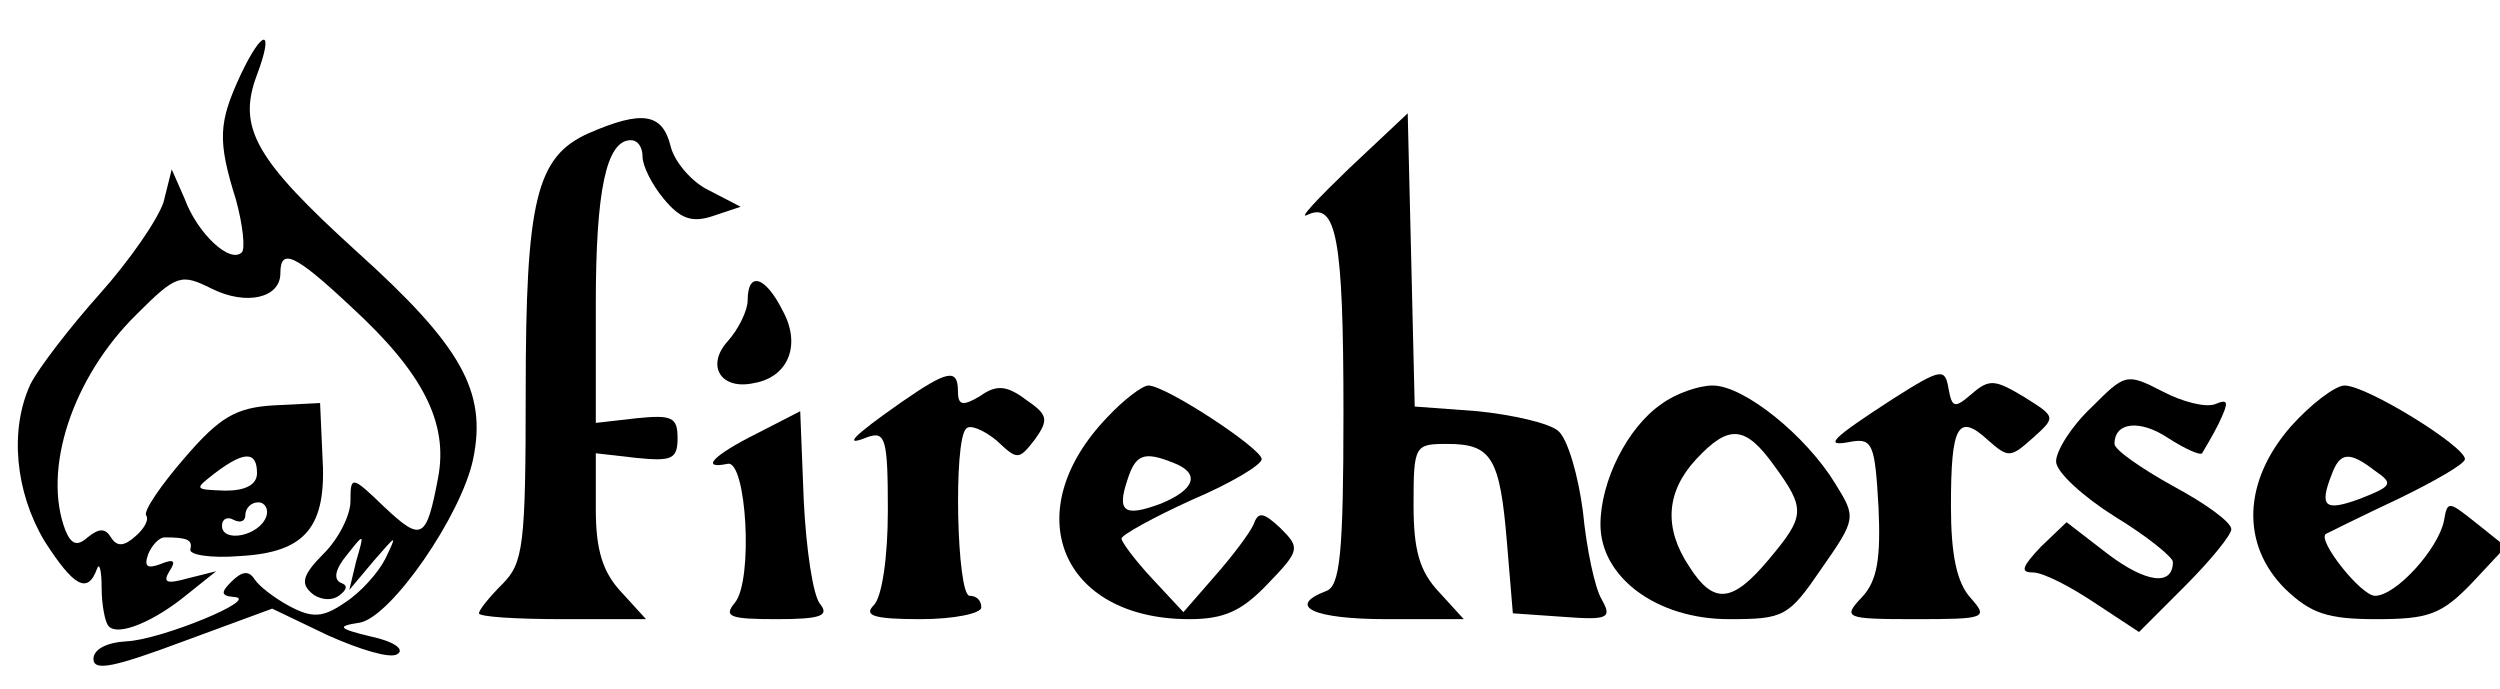 <?xml version="1.0" standalone="no"?>
<!DOCTYPE svg PUBLIC "-//W3C//DTD SVG 20010904//EN"
 "http://www.w3.org/TR/2001/REC-SVG-20010904/DTD/svg10.dtd">
<svg version="1.0" xmlns="http://www.w3.org/2000/svg"
 width="214pt" height="59pt" viewBox="0 0 214 59"
 preserveAspectRatio="xMidYMid meet">

<g transform="translate(0,59) scale(0.1,-0.1)"
fill="currentColor" stroke="none">
<path d="M206 526 c-19 -41 -20 -56 -4 -107 6 -22 8 -42 5 -45 -10 -10 -38 16
-49 46 l-11 25 -7 -28 c-5 -15 -29 -50 -55 -79 -25 -28 -52 -63 -59 -77 -18
-39 -13 -92 12 -134 25 -39 37 -46 45 -24 2 6 4 -1 4 -16 0 -15 3 -30 6 -33 8
-9 39 4 67 27 l25 20 -24 -6 c-18 -5 -22 -4 -16 6 6 9 4 11 -8 6 -11 -4 -14
-2 -10 9 3 7 9 14 14 14 19 0 24 -2 22 -10 -2 -5 18 -8 42 -6 57 3 75 25 71
86 l-2 45 -40 -2 c-32 -2 -46 -10 -76 -45 -20 -23 -35 -45 -33 -49 3 -4 -2
-12 -9 -18 -10 -9 -16 -9 -21 -1 -5 8 -10 8 -20 0 -9 -8 -14 -6 -19 6 -20 52
6 131 61 185 34 34 38 35 64 22 30 -15 59 -8 59 13 0 22 12 17 61 -29 61 -56
83 -99 74 -146 -10 -53 -14 -55 -46 -25 -28 27 -29 27 -29 5 0 -12 -10 -32
-23 -45 -17 -17 -20 -25 -11 -33 6 -6 17 -8 24 -3 7 5 8 9 2 11 -7 3 -5 12 5
24 15 19 15 19 8 -5 l-6 -25 21 25 c20 23 20 23 10 2 -6 -12 -21 -29 -35 -38
-19 -13 -28 -13 -47 -3 -13 7 -26 17 -30 23 -5 8 -11 7 -20 -2 -9 -9 -9 -12 2
-13 25 -1 -63 -37 -92 -38 -17 -1 -28 -7 -28 -15 0 -11 18 -7 77 15 l76 28 48
-23 c27 -12 53 -20 59 -16 7 4 -3 11 -22 15 -29 7 -30 9 -10 12 27 5 87 92 97
140 12 58 -10 97 -100 178 -87 79 -102 106 -85 151 15 40 5 40 -14 0z m14
-341 c0 -10 -10 -15 -27 -15 -27 1 -27 1 -9 15 25 19 36 19 36 0z m8 -37 c-6
-17 -38 -23 -38 -8 0 6 5 8 10 5 6 -3 10 -1 10 4 0 6 5 11 11 11 6 0 9 -6 7
-12z"/>
<path d="M504 476 c-45 -20 -54 -57 -54 -222 0 -131 -2 -146 -20 -164 -11 -11
-20 -22 -20 -25 0 -3 32 -5 72 -5 l71 0 -21 23 c-16 17 -22 36 -22 71 l0 48
35 -4 c30 -3 35 -1 35 17 0 18 -5 20 -35 17 l-35 -4 0 102 c0 97 9 140 30 140
6 0 10 -6 10 -14 0 -8 8 -24 18 -36 14 -17 24 -21 42 -15 l24 8 -27 14 c-15 7
-30 25 -33 38 -7 28 -24 31 -70 11z"/>
<path d="M1155 446 c-27 -26 -44 -44 -36 -40 25 12 31 -20 31 -169 0 -122 -3
-149 -15 -153 -34 -13 -11 -24 52 -24 l66 0 -21 23 c-17 18 -22 36 -22 75 0
51 1 52 29 52 38 0 45 -12 51 -85 l5 -60 43 -3 c39 -3 42 -1 33 15 -6 10 -13
44 -16 75 -4 31 -13 62 -21 69 -8 7 -40 14 -69 17 l-54 4 -3 126 -3 125 -50
-47z"/>
<path d="M640 333 c0 -9 -8 -25 -17 -35 -19 -21 -6 -42 22 -36 30 5 41 33 25
62 -15 30 -30 34 -30 9z"/>
<path d="M1621 249 c-54 -35 -61 -42 -36 -37 18 3 20 -3 23 -56 2 -44 -1 -63
-14 -77 -17 -18 -15 -19 46 -19 60 0 62 1 47 18 -12 13 -17 37 -17 79 0 69 6
80 32 56 17 -15 19 -15 38 2 20 18 20 18 -7 35 -25 15 -30 16 -45 3 -15 -13
-17 -12 -20 4 -3 18 -6 18 -47 -8z"/>
<path d="M772 246 c-43 -30 -51 -39 -29 -30 15 5 17 -2 17 -63 0 -40 -5 -74
-12 -81 -9 -9 0 -12 40 -12 29 0 52 5 52 10 0 6 -4 10 -10 10 -11 0 -14 133
-3 143 3 4 15 -1 26 -10 18 -17 19 -17 33 1 12 17 11 21 -8 34 -16 12 -25 13
-39 3 -15 -9 -19 -8 -19 4 0 20 -9 18 -48 -9z"/>
<path d="M1790 241 c-17 -16 -30 -37 -30 -46 0 -9 23 -30 50 -47 28 -17 50
-35 50 -39 0 -21 -23 -18 -56 7 l-35 27 -22 -21 c-16 -17 -18 -22 -7 -22 9 0
32 -12 53 -26 l38 -25 39 39 c22 22 40 44 40 49 0 6 -22 22 -50 37 -27 15 -50
31 -50 36 0 19 22 21 46 5 14 -9 27 -15 29 -13 1 2 8 13 14 25 9 19 9 22 -3
17 -8 -3 -28 2 -45 11 -31 16 -32 15 -61 -14z"/>
<path d="M948 233 c-78 -81 -40 -173 70 -173 30 0 45 7 67 30 28 29 28 31 11
48 -15 14 -19 14 -23 3 -3 -7 -18 -27 -33 -44 l-27 -31 -27 29 c-14 15 -26 31
-26 34 0 3 27 18 60 33 33 14 60 30 60 35 0 9 -82 63 -97 63 -5 0 -21 -12 -35
-27z m56 -39 c24 -9 19 -23 -10 -35 -32 -12 -38 -7 -29 20 7 22 14 25 39 15z"/>
<path d="M1422 244 c-29 -20 -52 -66 -52 -103 0 -45 48 -81 110 -81 47 0 51 2
79 43 30 43 30 44 12 73 -25 41 -78 84 -105 84 -12 0 -32 -7 -44 -16z m97 -53
c27 -37 26 -43 -5 -80 -31 -37 -47 -39 -68 -6 -22 33 -20 64 6 92 28 30 42 29
67 -6z"/>
<path d="M1961 225 c-41 -47 -43 -101 -5 -139 22 -21 36 -26 78 -26 45 0 56 4
82 31 l29 31 -25 20 c-24 19 -25 20 -28 2 -5 -24 -41 -64 -59 -64 -12 0 -50
48 -42 53 2 1 30 15 62 30 31 15 57 30 57 34 0 11 -84 63 -103 63 -8 0 -29
-16 -46 -35z m72 -38 c16 -11 15 -13 -13 -24 -30 -11 -35 -7 -24 21 7 19 15
20 37 3z"/>
<path d="M648 219 c-38 -19 -49 -31 -25 -26 16 3 22 -100 6 -119 -10 -12 -4
-14 36 -14 38 0 45 3 37 13 -6 7 -12 47 -14 89 l-3 76 -37 -19z"/>
</g>
</svg>
